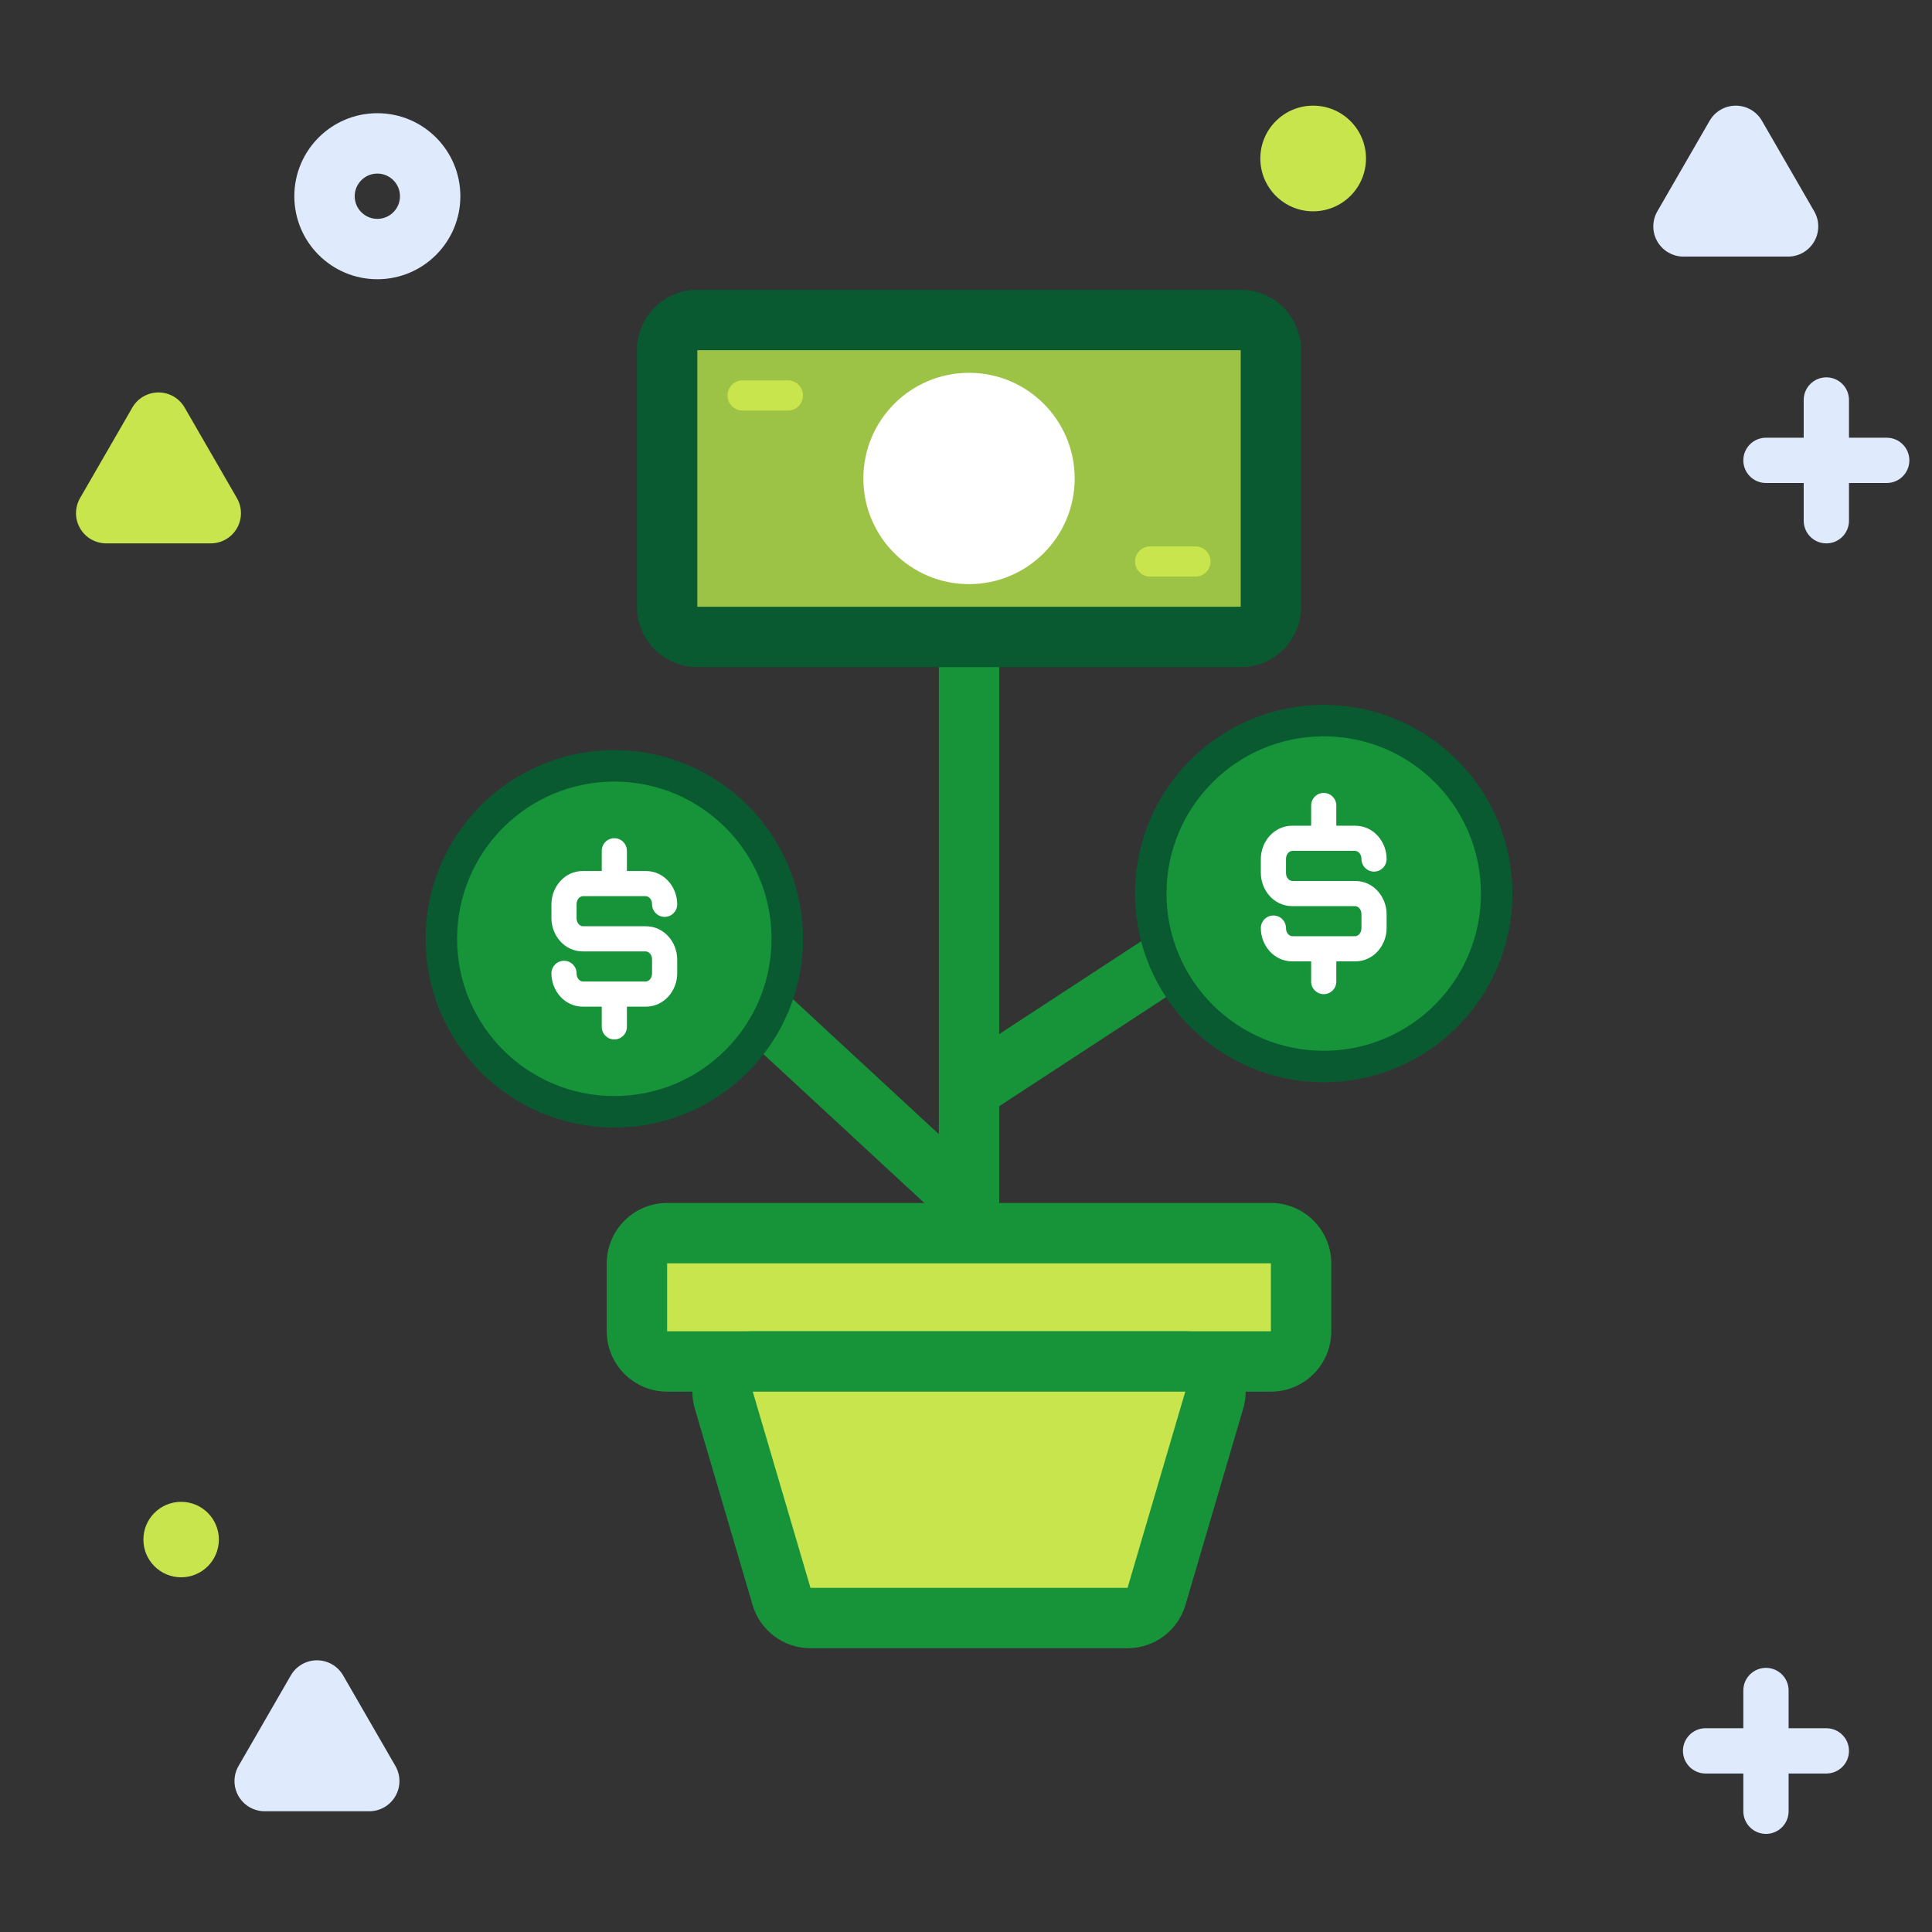 <svg width="160" height="160" viewBox="0 0 160 160" fill="none" xmlns="http://www.w3.org/2000/svg">
  <rect x="0" y="0" width="160" height="160" fill="#333333" stroke="none"/>
  <path fillRule="evenodd" clipRule="evenodd"
    d="M151.25 31.25C152.286 31.25 153.125 32.09 153.125 33.125V36.25H156.25C157.286 36.25 158.125 37.09 158.125 38.125C158.125 39.16 157.286 40 156.25 40H153.125V43.125C153.125 44.16 152.286 45 151.25 45C150.214 45 149.375 44.16 149.375 43.125V40H146.25C145.214 40 144.375 39.16 144.375 38.125C144.375 37.09 145.214 36.25 146.25 36.25L149.375 36.25V33.125C149.375 32.09 150.214 31.25 151.25 31.25Z"
    fill="#DFEBFD" />
  <path fillRule="evenodd" clipRule="evenodd"
    d="M146.25 138.125C147.286 138.125 148.125 138.964 148.125 140V143.125H151.25C152.286 143.125 153.125 143.964 153.125 145C153.125 146.036 152.286 146.875 151.25 146.875H148.125V150C148.125 151.036 147.286 151.875 146.25 151.875C145.214 151.875 144.375 151.036 144.375 150V146.875H141.25C140.214 146.875 139.375 146.036 139.375 145C139.375 143.964 140.214 143.125 141.25 143.125L144.375 143.125V140C144.375 138.964 145.214 138.125 146.25 138.125Z"
    fill="#DFEBFD" />
  <path
    d="M113.125 13.125C113.125 15.541 111.166 17.5 108.75 17.5C106.334 17.5 104.375 15.541 104.375 13.125C104.375 10.709 106.334 8.75 108.75 8.75C111.166 8.75 113.125 10.709 113.125 13.125Z"
    fill="#C8E54E" />
  <path
    d="M18.125 127.5C18.125 129.226 16.726 130.625 15 130.625C13.274 130.625 11.875 129.226 11.875 127.5C11.875 125.774 13.274 124.375 15 124.375C16.726 124.375 18.125 125.774 18.125 127.5Z"
    fill="#C8E54E" />
  <path fillRule="evenodd" clipRule="evenodd"
    d="M31.25 14.375C30.215 14.375 29.375 15.214 29.375 16.25C29.375 17.285 30.215 18.125 31.25 18.125C32.285 18.125 33.125 17.285 33.125 16.25C33.125 15.214 32.285 14.375 31.25 14.375ZM24.375 16.25C24.375 12.453 27.453 9.375 31.25 9.375C35.047 9.375 38.125 12.453 38.125 16.25C38.125 20.047 35.047 23.125 31.25 23.125C27.453 23.125 24.375 20.047 24.375 16.25Z"
    fill="#DFEBFD" />
  <path fillRule="evenodd" clipRule="evenodd"
    d="M143.75 8.75C144.643 8.75 145.469 9.226 145.915 10L150.245 17.5C150.692 18.273 150.692 19.227 150.245 20C149.799 20.773 148.973 21.25 148.08 21.25H139.42C138.527 21.25 137.701 20.773 137.255 20C136.808 19.227 136.808 18.273 137.255 17.5L141.585 10C142.032 9.226 142.857 8.75 143.75 8.75Z"
    fill="#DFEBFD" />
  <path fillRule="evenodd" clipRule="evenodd"
    d="M26.25 137.5C27.143 137.5 27.968 137.976 28.415 138.75L32.745 146.25C33.192 147.024 33.192 147.976 32.745 148.75C32.299 149.524 31.473 150 30.58 150H21.92C21.027 150 20.201 149.524 19.755 148.75C19.308 147.976 19.308 147.024 19.755 146.25L24.085 138.75C24.532 137.976 25.357 137.5 26.25 137.5Z"
    fill="#DFEBFD" />
  <path fillRule="evenodd" clipRule="evenodd"
    d="M13.125 32.5C14.018 32.5 14.844 32.977 15.29 33.75L19.62 41.25C20.067 42.023 20.067 42.977 19.62 43.75C19.174 44.523 18.348 45 17.455 45H8.795C7.902 45 7.076 44.523 6.63 43.75C6.183 42.977 6.183 42.023 6.63 41.25L10.96 33.75C11.407 32.977 12.232 32.5 13.125 32.5Z"
    fill="#C8E54E" />
  <g clip-path="url(#clip0)">
    <path fillRule="evenodd" clipRule="evenodd"
      d="M80.25 44.625C81.631 44.625 82.75 45.744 82.75 47.125V85.639L110.444 67.532C111.6 66.777 113.149 67.101 113.905 68.257C114.661 69.413 114.336 70.962 113.181 71.718L82.75 91.612V127.125C82.75 128.506 81.631 129.625 80.25 129.625C78.869 129.625 77.75 128.506 77.75 127.125V100.738L57.927 82.397C56.914 81.46 56.852 79.878 57.79 78.865C58.728 77.851 60.309 77.79 61.323 78.728L77.75 93.926V47.125C77.75 45.744 78.869 44.625 80.25 44.625Z"
      fill="#179439" />
    <path
      d="M55.25 29C55.25 27.619 56.369 26.5 57.75 26.5L102.75 26.5C104.131 26.5 105.25 27.619 105.25 29V50.25C105.25 51.631 104.131 52.75 102.75 52.75H57.75C56.369 52.75 55.25 51.631 55.25 50.25V29Z"
      fill="#9DC346" />
    <path fillRule="evenodd" clipRule="evenodd"
      d="M52.75 29C52.75 26.239 54.989 24 57.75 24L102.75 24C105.511 24 107.75 26.239 107.75 29V50.25C107.75 53.011 105.511 55.25 102.75 55.25H57.75C54.989 55.25 52.75 53.011 52.75 50.25V29ZM102.75 29L57.75 29V50.25H102.75V29Z"
      fill="#095A31" />
    <path
      d="M89 39.625C89 44.458 85.082 48.375 80.25 48.375C75.418 48.375 71.5 44.458 71.5 39.625C71.5 34.792 75.418 30.875 80.25 30.875C85.082 30.875 89 34.792 89 39.625Z"
      fill="white" />
    <path fillRule="evenodd" clipRule="evenodd"
      d="M60.25 32.75C60.25 32.06 60.81 31.5 61.5 31.5H65.25C65.94 31.5 66.5 32.06 66.5 32.75C66.5 33.44 65.94 34 65.25 34H61.5C60.81 34 60.25 33.44 60.25 32.75Z"
      fill="#C8E54E" />
    <path fillRule="evenodd" clipRule="evenodd"
      d="M94 46.5C94 45.81 94.56 45.25 95.25 45.25H99C99.69 45.25 100.25 45.81 100.25 46.5C100.25 47.19 99.69 47.75 99 47.75H95.25C94.56 47.75 94 47.19 94 46.5Z"
      fill="#C8E54E" />
    <path
      d="M52.75 104.625C52.75 103.244 53.869 102.125 55.25 102.125H105.25C106.631 102.125 107.75 103.244 107.75 104.625V110.25C107.75 111.631 106.631 112.75 105.25 112.75H55.25C53.869 112.75 52.75 111.631 52.75 110.25V104.625Z"
      fill="#C8E54E" />
    <path fillRule="evenodd" clipRule="evenodd"
      d="M50.25 104.625C50.25 101.864 52.489 99.625 55.25 99.625H105.25C108.011 99.625 110.25 101.864 110.25 104.625V110.25C110.25 113.011 108.011 115.25 105.25 115.25H55.25C52.489 115.25 50.25 113.011 50.25 110.25V104.625ZM105.25 104.625H55.25V110.25H105.25V104.625Z"
      fill="#179439" />
    <path
      d="M59.943 115.955C59.472 114.354 60.672 112.75 62.341 112.75H98.159C99.828 112.75 101.028 114.354 100.557 115.955L95.778 132.205C95.465 133.269 94.489 134 93.38 134H67.121C66.012 134 65.035 133.269 64.722 132.205L59.943 115.955Z"
      fill="#C8E54E" />
    <path fillRule="evenodd" clipRule="evenodd"
      d="M57.544 116.661C56.602 113.458 59.003 110.25 62.341 110.25H98.159C101.497 110.25 103.897 113.458 102.956 116.661L98.176 132.911C97.55 135.039 95.597 136.5 93.379 136.5H67.121C64.902 136.5 62.95 135.039 62.324 132.911L57.544 116.661ZM62.341 115.25L62.341 115.25L67.121 131.5H93.379L98.159 115.25H62.341Z"
      fill="#179439" />
    <path fillRule="evenodd" clipRule="evenodd"
      d="M94 74C94 65.371 100.996 58.375 109.625 58.375C118.254 58.375 125.25 65.371 125.25 74C125.25 82.629 118.254 89.625 109.625 89.625C100.996 89.625 94 82.629 94 74Z"
      fill="#095A31" />
    <path
      d="M122.646 74C122.646 81.191 116.817 87.021 109.625 87.021C102.434 87.021 96.605 81.191 96.605 74C96.605 66.809 102.434 60.979 109.625 60.979C116.817 60.979 122.646 66.809 122.646 74Z"
      fill="#179439" />
    <path fillRule="evenodd" clipRule="evenodd"
      d="M109.625 65.667C110.201 65.667 110.667 66.133 110.667 66.708V68.383H112.229C113.757 68.383 114.834 69.712 114.834 71.141C114.834 71.716 114.367 72.182 113.792 72.182C113.217 72.182 112.75 71.716 112.75 71.141C112.75 70.674 112.428 70.466 112.229 70.466H107.021C106.823 70.466 106.5 70.674 106.5 71.141V72.284C106.5 72.75 106.823 72.958 107.021 72.958H112.229C113.757 72.958 114.834 74.287 114.834 75.716V76.859C114.834 78.288 113.757 79.617 112.229 79.617H110.667V81.292C110.667 81.867 110.201 82.333 109.625 82.333C109.05 82.333 108.584 81.867 108.584 81.292V79.617H107.021C105.493 79.617 104.417 78.288 104.417 76.859C104.417 76.284 104.883 75.818 105.459 75.818C106.034 75.818 106.5 76.284 106.5 76.859C106.5 77.326 106.823 77.534 107.021 77.534H112.229C112.428 77.534 112.75 77.326 112.75 76.859V75.716C112.75 75.25 112.428 75.042 112.229 75.042H107.021C105.493 75.042 104.417 73.713 104.417 72.284V71.141C104.417 69.712 105.493 68.383 107.021 68.383H108.584V66.708C108.584 66.133 109.05 65.667 109.625 65.667Z"
      fill="white" />
    <path fillRule="evenodd" clipRule="evenodd"
      d="M35.25 77.75C35.25 69.121 42.246 62.125 50.875 62.125C59.504 62.125 66.5 69.121 66.5 77.75C66.5 86.379 59.504 93.375 50.875 93.375C42.246 93.375 35.25 86.379 35.25 77.75Z"
      fill="#095A31" />
    <path
      d="M63.896 77.75C63.896 84.941 58.066 90.771 50.875 90.771C43.684 90.771 37.855 84.941 37.855 77.75C37.855 70.559 43.684 64.729 50.875 64.729C58.066 64.729 63.896 70.559 63.896 77.75Z"
      fill="#179439" />
    <path fillRule="evenodd" clipRule="evenodd"
      d="M50.875 69.417C51.451 69.417 51.917 69.883 51.917 70.458V72.133H53.48C55.007 72.133 56.084 73.462 56.084 74.891C56.084 75.466 55.617 75.932 55.042 75.932C54.467 75.932 54 75.466 54 74.891C54 74.424 53.678 74.216 53.48 74.216H48.271C48.073 74.216 47.75 74.424 47.75 74.891V76.034C47.75 76.5 48.073 76.708 48.271 76.708H53.48C55.007 76.708 56.084 78.037 56.084 79.466V80.609C56.084 82.038 55.007 83.367 53.48 83.367H51.917V85.042C51.917 85.617 51.451 86.083 50.875 86.083C50.3 86.083 49.834 85.617 49.834 85.042V83.367H48.271C46.743 83.367 45.667 82.038 45.667 80.609C45.667 80.034 46.133 79.568 46.709 79.568C47.284 79.568 47.75 80.034 47.75 80.609C47.75 81.076 48.073 81.284 48.271 81.284H53.48C53.678 81.284 54 81.076 54 80.609V79.466C54 79 53.678 78.792 53.48 78.792H48.271C46.743 78.792 45.667 77.463 45.667 76.034V74.891C45.667 73.462 46.743 72.133 48.271 72.133H49.834V70.458C49.834 69.883 50.3 69.417 50.875 69.417Z"
      fill="white" />
  </g>
  <defs>
    <clipPath id="clip0">
      <rect width="112.5" height="112.5" fill="white" transform="translate(24 24)" />
    </clipPath>
  </defs>
</svg>